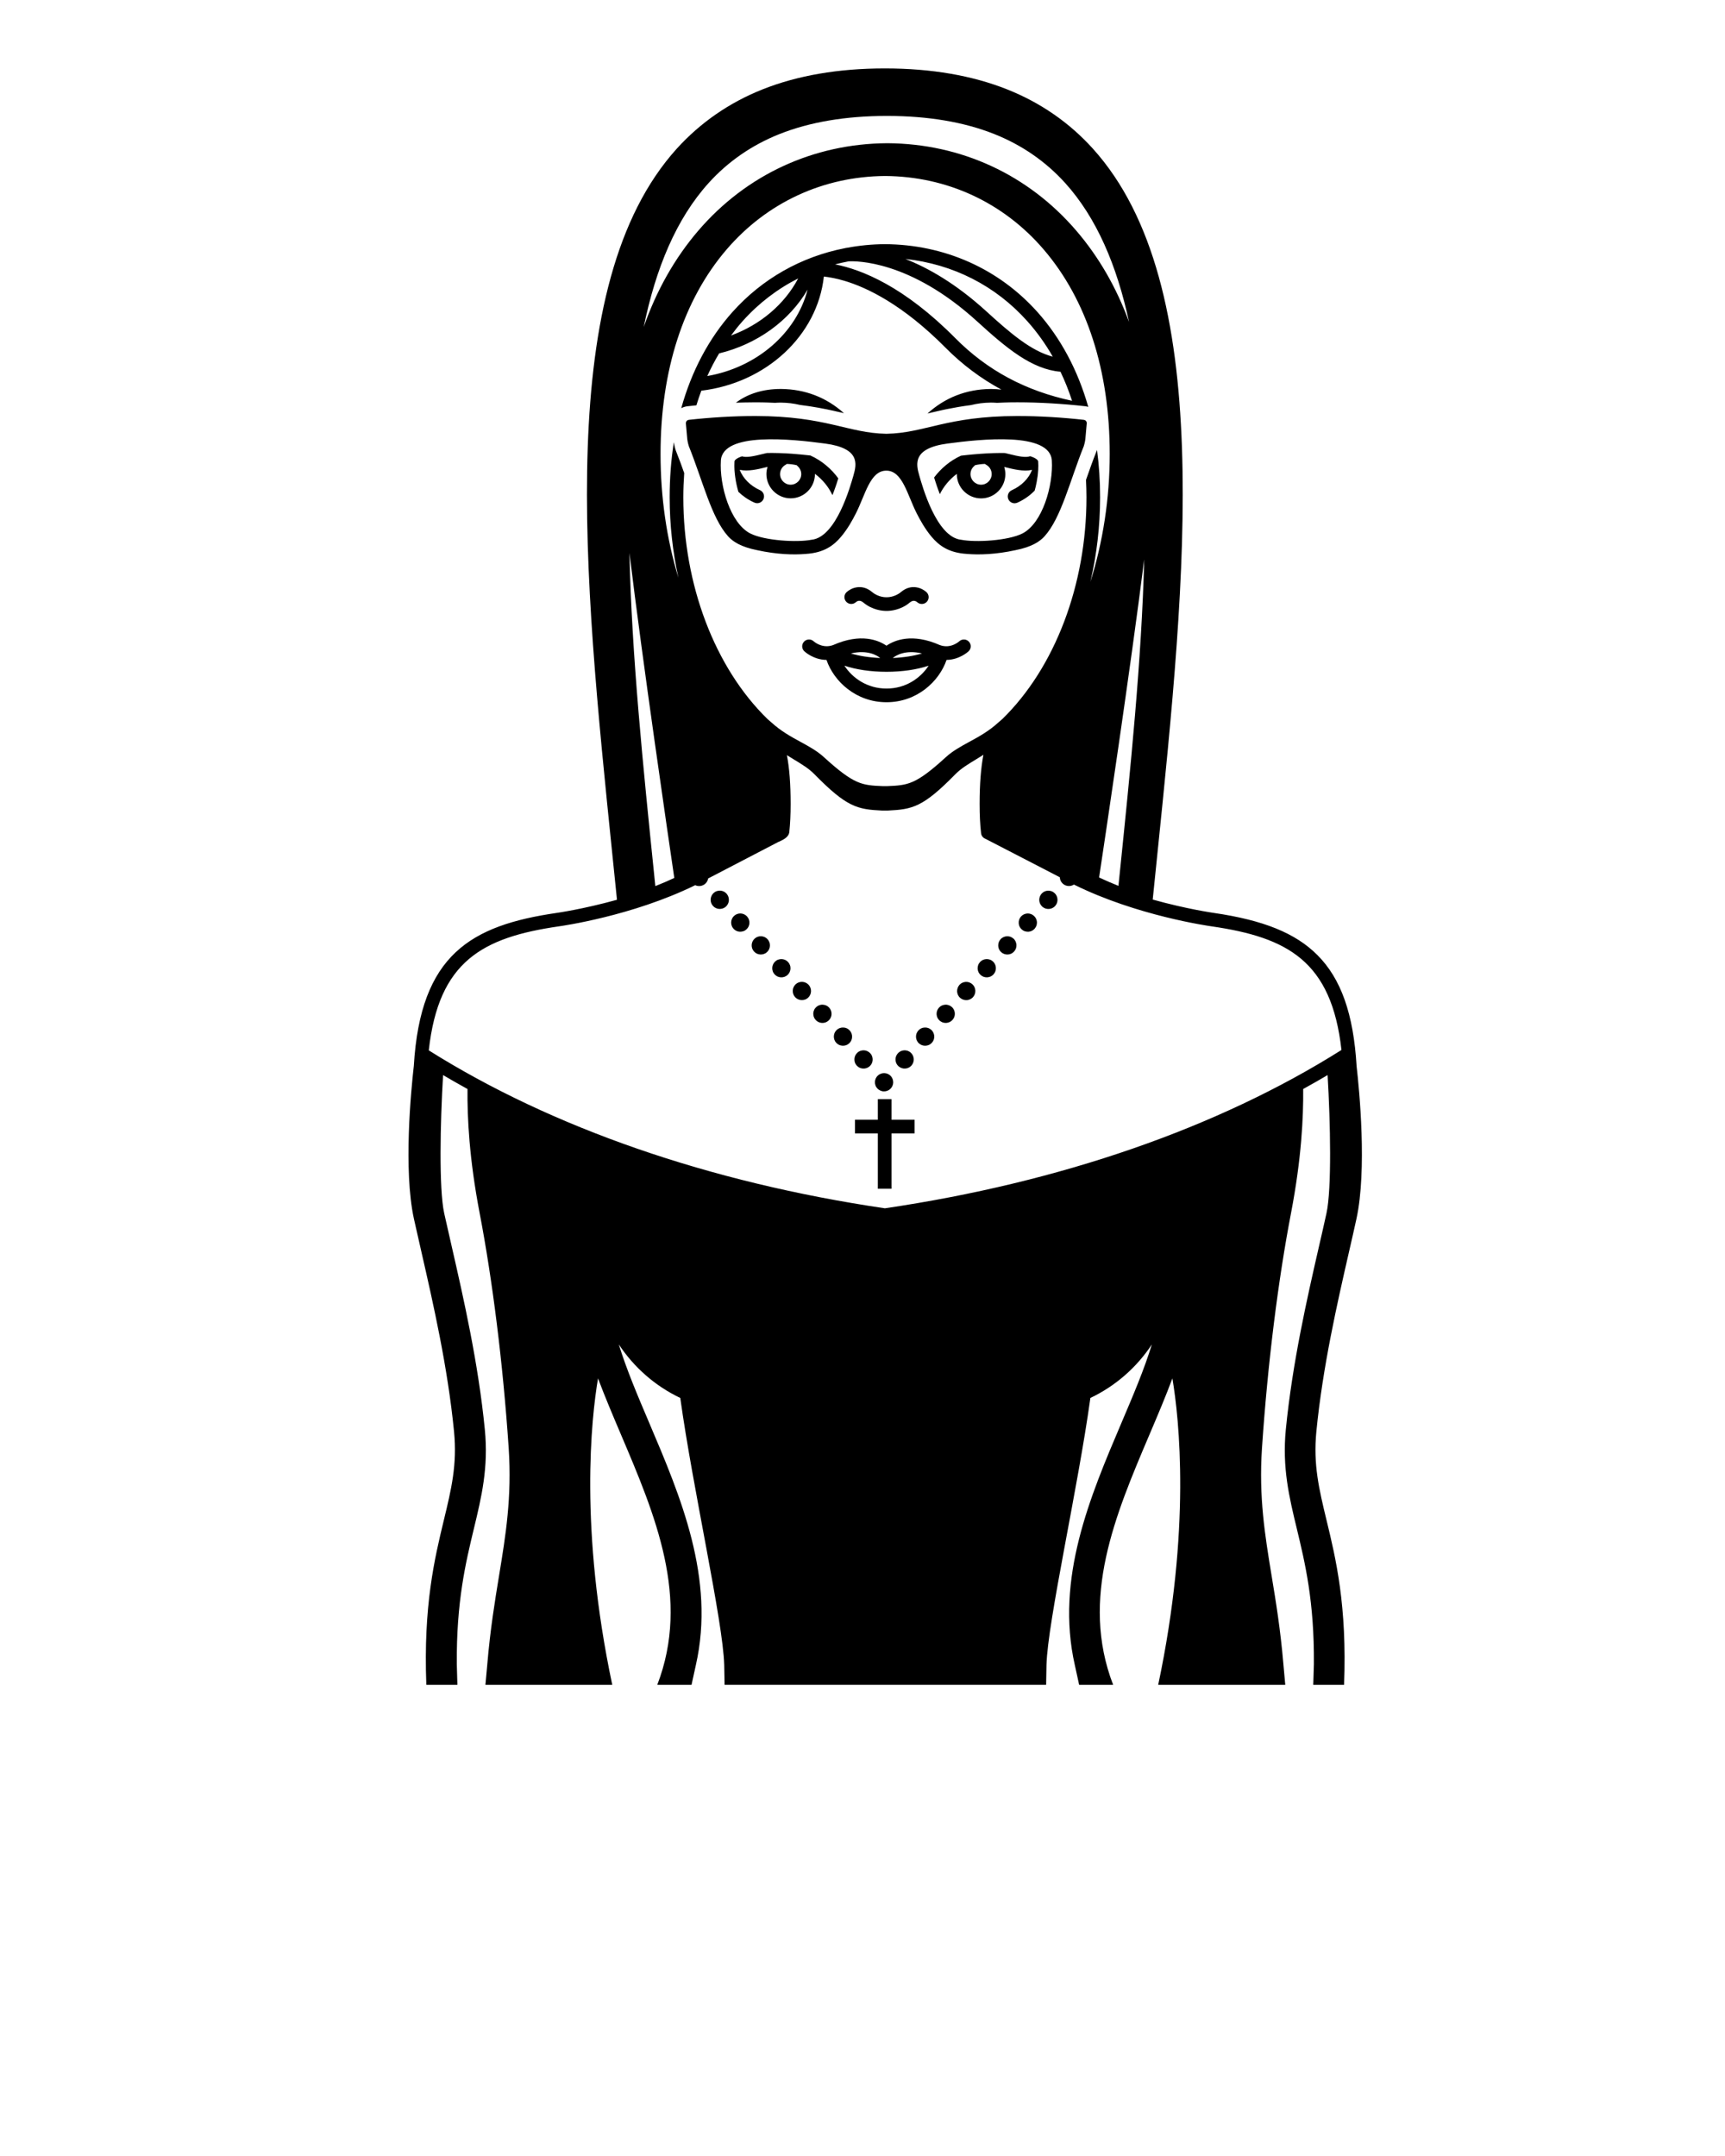 <svg xmlns="http://www.w3.org/2000/svg" xmlns:xlink="http://www.w3.org/1999/xlink" version="1.1" x="0px" y="0px" viewBox="0 0 100 125" enable-background="new 0 0 100 100" xml:space="preserve"><path d="M46.979,26.408c-0.135-0.016-0.276-0.031-0.422-0.044c-0.045-0.004-0.09-0.01-0.135-0.014  c-0.056-0.004-0.109-0.009-0.167-0.014c-0.069-0.007-0.138-0.013-0.208-0.018c-0.044-0.004-0.088-0.008-0.131-0.011  c-0.114-0.008-0.229-0.015-0.343-0.021c-0.029-0.002-0.06-0.004-0.089-0.004c-0.094-0.005-0.188-0.008-0.282-0.012  c-0.034-0.001-0.07-0.003-0.104-0.003c-0.121-0.004-0.242-0.006-0.36-0.006c-0.102,0-0.195,0.001-0.287,0.005  c-0.062,0.015-0.123,0.028-0.185,0.044c-0.602,0.15-0.996,0.229-1.252,0.147c-0.324,0.107-0.432,0.23-0.436,0.294  c-0.004,0.078-0.006,0.158-0.006,0.239c0,0.028,0.001,0.058,0.001,0.088c0.001,0.05,0.003,0.102,0.005,0.152  c0.003,0.038,0.006,0.076,0.008,0.113c0.003,0.042,0.006,0.083,0.012,0.126c0.004,0.045,0.008,0.089,0.016,0.135  c0.003,0.03,0.008,0.058,0.012,0.089c0.04,0.279,0.102,0.557,0.179,0.822c0.261,0.252,0.572,0.466,0.929,0.625  c0.053,0.024,0.106,0.035,0.162,0.035c0.149,0,0.295-0.087,0.36-0.235c0.09-0.199,0-0.433-0.198-0.522  c-0.567-0.255-0.984-0.682-1.177-1.179c0.498,0.107,1.076-0.035,1.58-0.162c0.012-0.002,0.022-0.005,0.035-0.008  c-0.042,0.133-0.066,0.272-0.066,0.417c0,0.773,0.632,1.406,1.406,1.406s1.407-0.632,1.407-1.406c0-0.005-0.001-0.009-0.001-0.015  c0.444,0.33,0.788,0.761,0.993,1.192c0.008,0.015,0.019,0.025,0.025,0.04c0.027-0.069,0.055-0.141,0.082-0.214  c0-0.003,0.002-0.004,0.002-0.007c0.027-0.072,0.055-0.146,0.081-0.225c0.001-0.002,0.002-0.004,0.003-0.008  c0.027-0.077,0.055-0.157,0.082-0.24c0-0.003,0.002-0.006,0.002-0.009c0.029-0.086,0.057-0.173,0.084-0.265l0,0  C48.207,27.198,47.65,26.709,46.979,26.408z M45.834,28.102c-0.339,0-0.613-0.277-0.613-0.615c0-0.228,0.123-0.435,0.322-0.541  c0.025-0.016,0.049-0.03,0.07-0.048c0.197,0.004,0.391,0.03,0.574,0.075c0.014,0.017,0.027,0.033,0.045,0.047  c0.138,0.117,0.217,0.288,0.217,0.468C46.449,27.825,46.174,28.102,45.834,28.102z M51.301,14.156c0,0,0,0-0.002,0l0,0l0,0  c-0.754,0.004-1.492,0.079-2.209,0.213c-0.02,0.001-0.035,0.003-0.041,0.004c-0.027,0.003-0.055,0.01-0.08,0.018  c-2.521,0.495-4.779,1.767-6.509,3.701c-1.37,1.535-2.366,3.419-2.967,5.574c0.104-0.054,0.216-0.093,0.337-0.109l0.018-0.002  c0.172-0.02,0.349-0.038,0.523-0.055c0.088-0.287,0.182-0.571,0.285-0.848c3.769-0.451,6.731-3.207,7.104-6.618  c0.33,0.037,0.73,0.109,1.195,0.248c1.303,0.388,3.376,1.374,5.854,3.873c0.979,0.989,2.06,1.794,3.245,2.434  c-0.189-0.021-0.386-0.036-0.587-0.036h-0.041c-1.396,0.011-2.645,0.499-3.658,1.422c0.084-0.021,0.168-0.039,0.254-0.06  c0.012-0.002,0.021-0.005,0.031-0.008c0.079-0.019,0.158-0.036,0.238-0.055c0.013-0.003,0.027-0.007,0.041-0.01  c0.082-0.019,0.165-0.037,0.25-0.056c0.01-0.002,0.02-0.004,0.029-0.007c0.094-0.021,0.188-0.039,0.287-0.061  c0.002,0,0.002-0.001,0.005-0.001c0.413-0.084,0.866-0.163,1.377-0.229c0.368-0.092,0.752-0.143,1.151-0.146h0.034  c0.114,0,0.226,0.006,0.334,0.014c0.004-0.001,0.011-0.001,0.017-0.001c0.135-0.007,0.272-0.013,0.414-0.017  c0.062-0.002,0.121-0.003,0.182-0.005c0.053-0.001,0.104-0.003,0.156-0.004c0.125-0.001,0.253-0.003,0.383-0.003h0.053  c1.227,0,2.615,0.081,3.912,0.227l0.018,0.002c0.054,0.007,0.104,0.021,0.154,0.036c-0.604-2.125-1.593-3.983-2.947-5.501  C57.893,15.576,54.755,14.178,51.301,14.156z M43.051,18.619c0.926-1.036,2.016-1.868,3.221-2.477  c-0.793,1.502-2.188,2.684-3.895,3.311C42.591,19.165,42.812,18.885,43.051,18.619z M41.003,21.802  c0.206-0.456,0.435-0.892,0.685-1.312c2.205-0.537,4.066-1.885,5.129-3.696C46.163,19.314,43.881,21.299,41.003,21.802z   M62.148,23.237c-2.701-0.575-4.924-1.769-6.777-3.641c-2.945-2.971-5.395-3.964-6.961-4.269c0.257-0.067,0.518-0.123,0.781-0.174  c0.424-0.024,3.562-0.07,7.453,3.48c1.715,1.565,3.168,2.776,4.834,2.92C61.734,22.092,61.959,22.652,62.148,23.237z M57.18,18.051  c-1.76-1.605-3.373-2.518-4.691-3.036c2.753,0.294,5.228,1.549,7.062,3.604c0.56,0.626,1.052,1.312,1.478,2.058  C59.791,20.359,58.584,19.334,57.18,18.051z M60.177,26.724c0-0.001,0-0.001-0.001-0.002c-0.029-0.068-0.156-0.179-0.456-0.272  c-0.001,0-0.001,0-0.001,0c-0.256,0.094-0.654,0.017-1.275-0.139c-0.062-0.016-0.125-0.03-0.188-0.045  c-0.074-0.002-0.148-0.003-0.229-0.003c-0.12,0-0.241,0.002-0.362,0.006c-0.037,0-0.074,0.002-0.108,0.003  c-0.091,0.004-0.183,0.007-0.273,0.012c-0.033,0-0.067,0.002-0.104,0.005c-0.116,0.006-0.235,0.014-0.353,0.022  c-0.025,0.002-0.053,0.004-0.075,0.006c-0.094,0.007-0.187,0.014-0.276,0.023c-0.046,0.003-0.091,0.009-0.136,0.012  c-0.071,0.006-0.143,0.014-0.212,0.021c-0.044,0.005-0.089,0.01-0.134,0.014c-0.097,0.01-0.19,0.021-0.282,0.031  c-0.643,0.292-1.176,0.754-1.561,1.267c0.027,0.091,0.057,0.177,0.084,0.263c0.003,0.01,0.006,0.02,0.009,0.029  c0.024,0.075,0.05,0.15,0.073,0.22c0.002,0.008,0.006,0.014,0.008,0.021c0.025,0.074,0.052,0.146,0.076,0.217  c0,0,0,0.001,0.002,0.002c0.026,0.075,0.054,0.146,0.08,0.215c0.207-0.427,0.549-0.852,0.985-1.177c0,0.004,0,0.009,0,0.015  c0,0.773,0.632,1.406,1.407,1.406s1.406-0.632,1.406-1.406c0-0.145-0.025-0.284-0.065-0.417c0.013,0.002,0.022,0.006,0.034,0.008  c0.504,0.127,1.083,0.271,1.58,0.162c-0.191,0.497-0.607,0.924-1.176,1.179c-0.199,0.089-0.289,0.324-0.199,0.522  c0.064,0.148,0.211,0.235,0.361,0.235c0.055,0,0.108-0.012,0.162-0.035c0.391-0.176,0.729-0.415,1.002-0.699  c0.02-0.066,0.037-0.133,0.053-0.2c0.002-0.007,0.003-0.015,0.005-0.021c0.045-0.188,0.081-0.379,0.106-0.569  c0.002-0.023,0.006-0.044,0.01-0.067c0.005-0.042,0.009-0.083,0.013-0.126c0.005-0.042,0.009-0.085,0.011-0.128  c0.004-0.035,0.006-0.071,0.008-0.107c0.002-0.051,0.004-0.103,0.004-0.151c0.002-0.028,0.002-0.059,0.002-0.085  c0-0.08-0.002-0.158-0.008-0.235C60.184,26.743,60.182,26.733,60.177,26.724z M56.875,28.102c-0.34,0-0.615-0.277-0.615-0.615  c0-0.181,0.079-0.352,0.217-0.468c0.018-0.014,0.031-0.031,0.045-0.047c0.185-0.044,0.377-0.069,0.574-0.075  c0.021,0.018,0.043,0.034,0.07,0.048c0.199,0.106,0.322,0.313,0.322,0.541C57.488,27.825,57.213,28.102,56.875,28.102z   M62.827,24.341c-1.179-0.132-2.558-0.224-3.875-0.221c-4.095,0.007-5.329,0.99-7.57,1.031c-2.241-0.042-3.477-1.024-7.571-1.031  c-1.315-0.003-2.695,0.089-3.875,0.221c-0.203,0.027-0.173,0.231-0.173,0.231l0.077,0.875c0,0,0.02,0.198,0.092,0.421  c0.807,2.007,1.308,4.149,2.273,5.223c0.283,0.314,0.744,0.619,1.689,0.807c1.123,0.247,2.11,0.279,2.814,0.217  c1.059-0.062,1.622-0.49,2.047-0.994c0.393-0.463,0.678-0.993,0.864-1.362c0.545-1.068,0.817-2.472,1.761-2.472  c0.941,0,1.216,1.403,1.76,2.472c0.188,0.369,0.475,0.899,0.864,1.362c0.426,0.504,0.989,0.932,2.048,0.994  c0.702,0.062,1.691,0.03,2.815-0.217c0.944-0.188,1.405-0.493,1.688-0.807c0.967-1.073,1.467-3.216,2.273-5.223  c0.072-0.223,0.092-0.421,0.092-0.421l0.077-0.875C63.001,24.572,63.031,24.369,62.827,24.341z M49.477,27.56  c-0.17,0.582-0.99,3.598-2.438,3.735c-0.847,0.165-2.713,0.05-3.537-0.362c-1.167-0.588-1.802-2.788-1.712-4.231  c0.104-1.675,4.115-1.244,6.052-0.984C49.873,25.989,49.664,26.911,49.477,27.56z M59.264,30.933  c-0.824,0.413-2.691,0.527-3.537,0.362c-1.447-0.138-2.27-3.154-2.438-3.735c-0.188-0.649-0.397-1.571,1.634-1.843  c1.938-0.26,5.949-0.691,6.053,0.984C61.064,28.145,60.432,30.345,59.264,30.933z M55.605,37.185  c-0.004,0.003-0.485,0.449-1.121,0.216c-1.605-0.711-2.627-0.285-3.094,0.035c-0.47-0.32-1.49-0.747-3.097-0.035  c-0.024,0.01-0.051,0.017-0.076,0.024c-0.028,0.003-0.057,0.011-0.084,0.021c-0.539,0.108-0.938-0.242-0.963-0.263  c-0.157-0.149-0.407-0.142-0.558,0.017c-0.15,0.159-0.145,0.41,0.016,0.56c0.026,0.026,0.538,0.495,1.284,0.5  c0.428,1.249,1.717,2.453,3.478,2.453c0.002,0,0.002,0,0.002,0c0.002,0,0.002,0,0.004,0c1.76,0,3.049-1.204,3.477-2.453  c0.744-0.008,1.251-0.475,1.277-0.5c0.16-0.15,0.166-0.401,0.016-0.56C56.018,37.042,55.766,37.034,55.605,37.185z M53.452,37.885  c-0.478,0.145-1.067,0.237-1.697,0.265C51.934,38.001,52.479,37.659,53.452,37.885z M51.027,38.15  c-0.635-0.027-1.228-0.12-1.703-0.265C50.307,37.657,50.852,38.005,51.027,38.15z M51.396,39.921c-0.002,0-0.002,0-0.004,0  c0,0,0,0-0.002,0c-1.101,0-1.964-0.595-2.439-1.327c0.671,0.227,1.527,0.356,2.439,0.356c0.922,0,1.774-0.129,2.444-0.356  C53.359,39.326,52.496,39.921,51.396,39.921z M43.223,23.334c-0.008,0-0.018,0-0.025,0c-0.178,0.003-0.356,0.008-0.538,0.014  c0.678-0.513,1.565-0.796,2.584-0.796h0.042c1.387,0.011,2.628,0.493,3.638,1.404c-0.016-0.004-0.032-0.007-0.047-0.011  c-0.053-0.015-0.104-0.025-0.159-0.038c-0.031-0.007-0.062-0.015-0.095-0.021c-0.067-0.016-0.138-0.031-0.207-0.048  c-0.019-0.004-0.036-0.008-0.054-0.013c-0.567-0.126-1.208-0.253-1.979-0.347c-0.001,0-0.001,0-0.002,0  c-0.354-0.085-0.722-0.131-1.102-0.135h-0.037c-0.105,0-0.209,0.005-0.311,0.012c-0.142-0.007-0.285-0.013-0.434-0.017  c-0.049-0.002-0.098-0.003-0.146-0.004c-0.056-0.001-0.109-0.003-0.164-0.004c-0.123-0.001-0.248-0.003-0.375-0.003h-0.054  C43.584,23.328,43.404,23.33,43.223,23.334z M49.059,34.891c-0.149-0.159-0.143-0.41,0.019-0.56  c0.244-0.227,0.864-0.521,1.476-0.008c0.381,0.321,0.813,0.303,0.817,0.303c0.008,0,0.015,0,0.021,0c0.008,0,0.017,0,0.024,0  c0.002,0,0.442,0.015,0.817-0.303c0.61-0.513,1.231-0.219,1.475,0.008c0.161,0.149,0.17,0.401,0.02,0.56  c-0.146,0.16-0.395,0.168-0.555,0.025c-0.093-0.081-0.242-0.141-0.428,0.014c-0.537,0.452-1.143,0.489-1.325,0.489  c-0.011,0-0.019,0-0.026-0.001c-0.008,0.001-0.016,0.001-0.025,0.001c-0.184,0-0.789-0.037-1.325-0.489  c-0.217-0.183-0.379-0.061-0.424-0.02C49.457,35.06,49.207,35.051,49.059,34.891z M45.795,55.959  c0.025,0.064,0.033,0.133,0.031,0.205c-0.004,0.07-0.021,0.139-0.051,0.201c-0.029,0.062-0.07,0.117-0.123,0.164  c-0.053,0.049-0.112,0.084-0.178,0.106c-0.064,0.021-0.135,0.033-0.205,0.029c-0.07-0.006-0.139-0.021-0.201-0.049  c-0.062-0.031-0.117-0.074-0.165-0.125c-0.048-0.056-0.085-0.113-0.106-0.181c-0.023-0.065-0.033-0.133-0.029-0.203  c0.004-0.071,0.021-0.141,0.051-0.2c0.029-0.062,0.07-0.119,0.123-0.166c0.054-0.05,0.111-0.084,0.179-0.105  c0.065-0.022,0.134-0.032,0.205-0.028c0.069,0.004,0.138,0.02,0.198,0.049c0.064,0.031,0.119,0.072,0.166,0.125  C45.738,55.834,45.773,55.893,45.795,55.959z M46.986,57.279c0.021,0.065,0.033,0.135,0.029,0.207  c-0.005,0.069-0.021,0.137-0.051,0.199c-0.029,0.062-0.07,0.118-0.124,0.166c-0.053,0.047-0.112,0.084-0.177,0.104  c-0.064,0.022-0.134,0.033-0.206,0.028c-0.07-0.002-0.137-0.02-0.201-0.051c-0.062-0.028-0.116-0.069-0.165-0.121  c-0.048-0.055-0.083-0.114-0.105-0.18c-0.022-0.066-0.033-0.135-0.029-0.207c0.004-0.07,0.021-0.137,0.051-0.199  c0.03-0.062,0.072-0.117,0.124-0.166c0.054-0.047,0.112-0.082,0.177-0.104c0.065-0.022,0.135-0.033,0.205-0.029  c0.071,0.004,0.139,0.021,0.201,0.052c0.062,0.029,0.117,0.069,0.166,0.123C46.928,57.156,46.963,57.215,46.986,57.279z   M44.604,54.633c0.022,0.064,0.032,0.135,0.029,0.206c-0.004,0.072-0.021,0.14-0.051,0.202c-0.029,0.062-0.07,0.117-0.123,0.165  c-0.054,0.048-0.111,0.083-0.178,0.104c-0.064,0.023-0.133,0.032-0.205,0.029c-0.07-0.004-0.139-0.021-0.201-0.05  c-0.062-0.03-0.117-0.072-0.164-0.125c-0.049-0.053-0.085-0.112-0.107-0.179c-0.022-0.065-0.032-0.135-0.028-0.204  c0.004-0.07,0.021-0.14,0.051-0.2c0.029-0.062,0.07-0.119,0.124-0.166c0.052-0.047,0.111-0.082,0.177-0.105s0.134-0.031,0.205-0.028  s0.138,0.021,0.201,0.051c0.062,0.03,0.117,0.071,0.165,0.124S44.58,54.569,44.604,54.633z M43.415,53.314  c0.022,0.064,0.033,0.135,0.03,0.207c-0.004,0.07-0.021,0.138-0.051,0.2c-0.03,0.062-0.071,0.117-0.123,0.163  c-0.056,0.051-0.112,0.085-0.179,0.106c-0.065,0.021-0.135,0.032-0.205,0.03c-0.071-0.004-0.139-0.021-0.2-0.051  c-0.062-0.029-0.119-0.072-0.166-0.124c-0.049-0.054-0.084-0.112-0.105-0.178c-0.023-0.065-0.033-0.135-0.029-0.207  c0.004-0.069,0.021-0.138,0.051-0.201c0.029-0.061,0.07-0.116,0.123-0.163c0.054-0.048,0.111-0.083,0.178-0.105  c0.065-0.023,0.134-0.033,0.205-0.03c0.07,0.005,0.139,0.021,0.201,0.052c0.062,0.029,0.117,0.07,0.164,0.123  S43.393,53.25,43.415,53.314z M48.176,58.602c0.023,0.064,0.033,0.133,0.03,0.205c-0.004,0.07-0.021,0.14-0.052,0.201  c-0.029,0.062-0.07,0.117-0.123,0.164s-0.111,0.084-0.178,0.107c-0.064,0.021-0.134,0.033-0.205,0.029  c-0.07-0.005-0.138-0.021-0.2-0.052c-0.062-0.028-0.118-0.071-0.165-0.125c-0.049-0.053-0.084-0.112-0.107-0.178  c-0.021-0.064-0.031-0.133-0.029-0.205c0.006-0.072,0.021-0.137,0.053-0.201c0.027-0.062,0.07-0.117,0.124-0.164  c0.052-0.049,0.11-0.082,0.176-0.106c0.065-0.021,0.135-0.033,0.205-0.027c0.071,0.004,0.138,0.021,0.201,0.049  c0.062,0.031,0.118,0.072,0.165,0.125S48.152,58.535,48.176,58.602z M42.225,51.992c0.021,0.064,0.032,0.134,0.029,0.206  c-0.004,0.071-0.021,0.139-0.051,0.2c-0.029,0.062-0.07,0.117-0.123,0.166c-0.053,0.048-0.112,0.082-0.178,0.105  c-0.065,0.021-0.135,0.033-0.205,0.029c-0.071-0.004-0.139-0.021-0.2-0.051c-0.063-0.029-0.118-0.07-0.166-0.125  c-0.048-0.052-0.083-0.111-0.106-0.178c-0.022-0.065-0.033-0.135-0.028-0.205c0.004-0.071,0.021-0.139,0.051-0.201  c0.028-0.062,0.069-0.117,0.123-0.166c0.053-0.047,0.112-0.084,0.178-0.105c0.066-0.023,0.134-0.032,0.205-0.03  c0.07,0.005,0.138,0.021,0.2,0.05c0.062,0.031,0.118,0.072,0.166,0.125C42.166,51.869,42.201,51.927,42.225,51.992z M49.367,59.924  c0.023,0.064,0.033,0.133,0.029,0.205c-0.002,0.072-0.021,0.139-0.049,0.201c-0.031,0.064-0.072,0.119-0.125,0.166  c-0.054,0.047-0.111,0.082-0.177,0.105c-0.065,0.022-0.134,0.032-0.206,0.028c-0.07-0.004-0.138-0.021-0.199-0.049  c-0.062-0.031-0.119-0.072-0.166-0.125c-0.049-0.053-0.084-0.111-0.106-0.178s-0.032-0.136-0.029-0.205  c0.005-0.072,0.021-0.14,0.05-0.201c0.031-0.062,0.072-0.119,0.125-0.166s0.111-0.082,0.178-0.104  c0.065-0.023,0.134-0.031,0.205-0.027c0.07,0.002,0.138,0.018,0.201,0.049c0.062,0.029,0.117,0.072,0.164,0.125  S49.344,59.859,49.367,59.924z M50.889,68.92v-3.207h-1.324V64.92h1.324v-1.191h0.793v1.191h0.01h1.326v0.793h-1.326h-0.01v3.207  H50.889z M60.297,52.398c-0.029-0.062-0.047-0.129-0.051-0.2c-0.002-0.072,0.008-0.142,0.031-0.206  c0.021-0.065,0.058-0.124,0.104-0.178c0.047-0.053,0.103-0.094,0.165-0.125c0.062-0.029,0.13-0.045,0.2-0.05  c0.071-0.002,0.141,0.007,0.206,0.03c0.064,0.021,0.124,0.059,0.177,0.105c0.054,0.048,0.095,0.104,0.124,0.166  c0.03,0.062,0.046,0.129,0.05,0.201c0.005,0.07-0.006,0.14-0.028,0.205s-0.059,0.126-0.105,0.178  c-0.048,0.055-0.104,0.096-0.166,0.125s-0.13,0.047-0.2,0.051c-0.071,0.004-0.141-0.007-0.206-0.029  c-0.063-0.023-0.123-0.059-0.177-0.105C60.369,52.516,60.326,52.461,60.297,52.398z M49.666,61.781  c-0.049-0.055-0.084-0.113-0.107-0.18c-0.021-0.066-0.031-0.136-0.027-0.205c0.004-0.07,0.021-0.14,0.05-0.201  c0.03-0.062,0.071-0.117,0.124-0.166c0.053-0.047,0.111-0.082,0.178-0.105s0.135-0.031,0.205-0.029  c0.07,0.004,0.139,0.021,0.2,0.052s0.118,0.071,0.166,0.125c0.048,0.053,0.083,0.11,0.104,0.178c0.023,0.063,0.033,0.133,0.03,0.203  c-0.004,0.071-0.021,0.141-0.051,0.203c-0.03,0.061-0.071,0.116-0.123,0.164c-0.054,0.047-0.112,0.081-0.178,0.104  c-0.066,0.023-0.134,0.033-0.206,0.029c-0.07-0.004-0.137-0.021-0.199-0.049C49.77,61.873,49.713,61.832,49.666,61.781z   M56.725,56.365c-0.028-0.062-0.047-0.131-0.051-0.201c-0.002-0.072,0.008-0.141,0.03-0.205c0.022-0.066,0.06-0.125,0.106-0.178  s0.103-0.094,0.164-0.125c0.063-0.029,0.131-0.045,0.201-0.049c0.071-0.004,0.141,0.006,0.204,0.028  c0.066,0.021,0.125,0.058,0.179,0.105c0.053,0.047,0.094,0.104,0.123,0.166c0.03,0.061,0.047,0.129,0.051,0.2  c0.004,0.07-0.006,0.138-0.027,0.203c-0.023,0.066-0.061,0.125-0.108,0.181c-0.046,0.051-0.102,0.094-0.165,0.125  c-0.062,0.026-0.13,0.043-0.199,0.049c-0.071,0.004-0.142-0.008-0.207-0.029c-0.063-0.022-0.123-0.059-0.176-0.106  C56.797,56.482,56.755,56.428,56.725,56.365z M50.75,62.922c-0.023-0.064-0.033-0.133-0.029-0.205  c0.004-0.07,0.021-0.137,0.051-0.199c0.029-0.062,0.07-0.117,0.123-0.166c0.054-0.047,0.112-0.082,0.179-0.104  c0.064-0.025,0.134-0.035,0.204-0.031s0.139,0.021,0.201,0.051s0.117,0.07,0.166,0.123c0.047,0.056,0.082,0.113,0.105,0.179  c0.021,0.065,0.032,0.135,0.029,0.206c-0.004,0.07-0.021,0.138-0.051,0.199c-0.03,0.062-0.071,0.119-0.123,0.166  c-0.054,0.047-0.113,0.082-0.179,0.105c-0.064,0.023-0.135,0.033-0.204,0.029c-0.072-0.002-0.138-0.021-0.201-0.052  c-0.062-0.028-0.117-0.069-0.166-0.122C50.809,63.048,50.771,62.988,50.75,62.922z M55.535,57.686  c-0.029-0.062-0.047-0.129-0.051-0.198c-0.002-0.072,0.008-0.142,0.031-0.207c0.021-0.064,0.058-0.123,0.104-0.179  c0.047-0.053,0.103-0.094,0.165-0.123c0.062-0.028,0.13-0.047,0.199-0.051c0.072-0.004,0.141,0.006,0.205,0.029  c0.065,0.023,0.125,0.059,0.178,0.105c0.054,0.049,0.095,0.104,0.125,0.166c0.027,0.062,0.046,0.129,0.05,0.198  c0.004,0.072-0.006,0.142-0.029,0.207c-0.022,0.064-0.059,0.125-0.106,0.181c-0.047,0.051-0.103,0.092-0.165,0.121  c-0.062,0.03-0.129,0.049-0.2,0.051c-0.071,0.004-0.141-0.006-0.205-0.029c-0.064-0.021-0.125-0.059-0.178-0.105  C55.605,57.806,55.564,57.748,55.535,57.686z M59.105,53.722c-0.029-0.062-0.047-0.13-0.049-0.2  c-0.005-0.072,0.006-0.143,0.028-0.207s0.06-0.125,0.104-0.178c0.049-0.053,0.104-0.094,0.166-0.123s0.129-0.047,0.201-0.052  c0.07-0.003,0.14,0.007,0.204,0.03c0.065,0.022,0.124,0.059,0.177,0.105c0.054,0.047,0.095,0.104,0.123,0.163  c0.031,0.063,0.049,0.132,0.054,0.201c0.003,0.072-0.009,0.142-0.029,0.207c-0.024,0.063-0.062,0.124-0.106,0.178  c-0.047,0.052-0.104,0.095-0.166,0.124c-0.062,0.03-0.129,0.047-0.2,0.051c-0.071,0.002-0.14-0.009-0.206-0.03  c-0.064-0.021-0.123-0.058-0.176-0.106C59.178,53.839,59.137,53.784,59.105,53.722z M57.918,55.042  c-0.029-0.062-0.047-0.13-0.05-0.202c-0.003-0.07,0.007-0.142,0.03-0.206c0.021-0.063,0.059-0.123,0.104-0.176  s0.103-0.094,0.165-0.124s0.13-0.048,0.201-0.051c0.07-0.003,0.14,0.005,0.205,0.027c0.064,0.024,0.124,0.061,0.177,0.106  s0.094,0.103,0.124,0.166c0.027,0.062,0.046,0.13,0.051,0.2c0.003,0.07-0.007,0.139-0.029,0.204s-0.06,0.126-0.106,0.179  s-0.103,0.095-0.165,0.125c-0.062,0.029-0.13,0.046-0.201,0.05c-0.07,0.003-0.139-0.006-0.205-0.03  c-0.064-0.021-0.124-0.057-0.177-0.104S57.948,55.104,57.918,55.042z M54.346,59.008c-0.029-0.062-0.047-0.131-0.051-0.201  c-0.003-0.072,0.007-0.141,0.029-0.205c0.023-0.065,0.059-0.125,0.107-0.178c0.047-0.053,0.103-0.094,0.164-0.125  c0.062-0.027,0.129-0.045,0.2-0.049c0.071-0.006,0.142,0.006,0.205,0.027c0.065,0.024,0.125,0.059,0.177,0.106  c0.055,0.047,0.096,0.103,0.124,0.164c0.029,0.064,0.048,0.129,0.052,0.201s-0.007,0.141-0.029,0.205  c-0.022,0.063-0.059,0.125-0.106,0.178c-0.047,0.054-0.103,0.097-0.166,0.125c-0.062,0.029-0.13,0.047-0.2,0.052  c-0.07,0.004-0.141-0.009-0.205-0.029c-0.064-0.023-0.123-0.062-0.178-0.107C54.417,59.125,54.375,59.07,54.346,59.008z   M52.796,61.029c0.054,0.049,0.095,0.104,0.124,0.166c0.03,0.062,0.047,0.131,0.051,0.201c0.004,0.069-0.006,0.139-0.029,0.205  c-0.022,0.065-0.059,0.125-0.106,0.18c-0.047,0.051-0.103,0.092-0.164,0.123c-0.063,0.029-0.131,0.045-0.201,0.049  c-0.071,0.004-0.141-0.006-0.206-0.029c-0.063-0.023-0.123-0.059-0.177-0.104c-0.053-0.046-0.094-0.104-0.124-0.164  c-0.029-0.062-0.046-0.132-0.05-0.203c-0.004-0.07,0.007-0.14,0.028-0.203c0.023-0.065,0.06-0.125,0.106-0.178  c0.047-0.054,0.103-0.095,0.165-0.125c0.062-0.029,0.13-0.048,0.201-0.052c0.07-0.002,0.14,0.006,0.205,0.029  C52.684,60.947,52.743,60.982,52.796,61.029z M53.152,60.33c-0.029-0.062-0.045-0.129-0.051-0.201  c-0.002-0.072,0.008-0.141,0.03-0.205s0.06-0.123,0.106-0.176s0.103-0.096,0.164-0.125c0.062-0.031,0.131-0.047,0.201-0.049  c0.07-0.004,0.141,0.004,0.205,0.027c0.064,0.022,0.125,0.059,0.176,0.104c0.055,0.047,0.096,0.104,0.125,0.166  s0.047,0.129,0.052,0.201c0.004,0.069-0.006,0.139-0.029,0.205c-0.022,0.065-0.059,0.125-0.106,0.178  c-0.047,0.053-0.104,0.094-0.166,0.125c-0.062,0.028-0.129,0.045-0.2,0.049s-0.14-0.006-0.205-0.028  c-0.065-0.023-0.124-0.06-0.177-0.105S53.184,60.395,53.152,60.33z M78.645,61.828l-0.002-0.021c-0.18-3.016-0.899-5.059-2.27-6.433  c-1.266-1.271-3.121-2.025-6.02-2.447c-0.025-0.004-1.547-0.218-3.529-0.772c0.089-0.875,0.179-1.752,0.269-2.63  c1.663-16.233,3.384-33.017-3.735-40.903c-1.364-1.512-3.036-2.669-4.971-3.439c-2.027-0.807-4.408-1.216-7.08-1.216h-0.024  c-2.671,0-5.054,0.409-7.08,1.216c-1.935,0.771-3.604,1.929-4.972,3.439c-7.117,7.886-5.397,24.67-3.734,40.903  c0.09,0.882,0.18,1.762,0.27,2.642c-1.965,0.546-3.469,0.758-3.496,0.762c-4.955,0.723-7.898,2.406-8.281,8.865l-0.004,0.037  c-0.154,1.354-0.609,5.992,0.01,8.836c0.131,0.596,0.279,1.244,0.438,1.934c0.676,2.961,1.519,6.646,1.887,10.398  c0.188,1.91-0.156,3.34-0.594,5.148c-0.531,2.202-1.188,4.938-1.012,9.539h1.801l-0.035-1.203c-0.026-3.631,0.512-5.865,0.992-7.861  c0.438-1.816,0.852-3.533,0.633-5.744c-0.379-3.867-1.235-7.615-1.922-10.625c-0.158-0.682-0.304-1.324-0.434-1.914  c-0.309-1.42-0.229-5.254-0.064-8.008c0.463,0.273,0.937,0.543,1.416,0.807c-0.016,1.639,0.094,4.012,0.704,7.197  c0.735,3.838,1.351,8.668,1.684,13.631c0.188,2.836-0.173,5.039-0.556,7.369c-0.248,1.51-0.512,3.123-0.684,5.148l-0.109,1.203  h7.353c-1.912-9.054-1.22-15.427-0.826-17.771c0.394,1.051,0.851,2.129,1.321,3.236c1.99,4.678,4.048,9.514,2.113,14.535h1.986  l0.253-1.152c1.136-5.021-0.891-9.777-2.702-14.033c-0.678-1.592-1.324-3.117-1.766-4.555c0.881,1.334,2.113,2.414,3.564,3.104  c0.729,5.273,2.476,12.938,2.547,15.48c0.011,0.424,0.018,0.805,0.021,1.153h18.64c0.004-0.35,0.01-0.729,0.021-1.153  c0.07-2.543,1.816-10.207,2.545-15.48c1.453-0.69,2.686-1.771,3.564-3.104c-0.439,1.438-1.088,2.963-1.766,4.555  c-1.811,4.256-3.837,9.014-2.701,14.033l0.252,1.152h1.971c-1.935-5.023,0.125-9.857,2.115-14.535  c0.471-1.107,0.93-2.187,1.319-3.236c0.394,2.344,1.088,8.719-0.823,17.771h7.366l-0.108-1.203c-0.172-2.025-0.438-3.64-0.687-5.148  c-0.383-2.33-0.743-4.533-0.555-7.369c0.333-4.963,0.946-9.793,1.684-13.631c0.61-3.186,0.72-5.559,0.705-7.197  c0.479-0.264,0.951-0.533,1.416-0.807c0.163,2.754,0.243,6.588-0.065,8.008c-0.129,0.59-0.275,1.232-0.433,1.914  c-0.688,3.01-1.544,6.758-1.924,10.625c-0.217,2.211,0.196,3.928,0.635,5.744c0.48,1.996,1.019,4.23,0.992,7.861l-0.037,1.203h1.787  c0.177-4.601-0.481-7.337-1.015-9.539c-0.437-1.81-0.779-3.238-0.592-5.148c0.368-3.754,1.211-7.438,1.888-10.4  c0.157-0.688,0.306-1.336,0.436-1.932C79.254,67.816,78.799,63.182,78.645,61.828z M63.595,26.081  c-0.003,0.012-0.007,0.023-0.01,0.035l-0.009,0.024l-0.01,0.023c-0.219,0.548-0.418,1.111-0.609,1.66  c0.016,0.333,0.027,0.667,0.027,1.01c0,5.065-1.822,9.868-4.873,12.851L57.9,41.866c-0.574,0.528-1.154,0.844-1.717,1.149  c-0.486,0.266-0.945,0.515-1.339,0.873c-1.771,1.621-2.222,1.64-3.426,1.691h-0.237c-1.205-0.052-1.656-0.071-3.429-1.691  c-0.394-0.358-0.853-0.607-1.338-0.873c-0.562-0.306-1.144-0.623-1.728-1.159l-0.199-0.172c-3.053-2.982-4.874-7.786-4.874-12.851  c0-0.478,0.02-0.945,0.052-1.405c-0.15-0.422-0.303-0.848-0.472-1.265l-0.009-0.023l-0.009-0.024  c-0.062-0.191-0.096-0.364-0.112-0.476c-0.16,1.019-0.242,2.084-0.242,3.193c0,1.593,0.177,3.162,0.507,4.664  c-0.683-2.247-1.035-4.672-1.035-7.179c0-4.834,1.324-8.935,3.831-11.856c2.335-2.721,5.6-4.234,9.189-4.258  c3.592,0.024,6.854,1.537,9.188,4.258c2.507,2.922,3.831,7.022,3.831,11.856c0,2.582-0.393,5.104-1.12,7.415  c0.366-1.572,0.562-3.223,0.562-4.899C63.775,27.883,63.713,26.965,63.595,26.081z M66.33,32.432  c-0.146,5.808-0.795,12.133-1.436,18.377l-0.057,0.551c-0.39-0.155-0.765-0.317-1.121-0.486  C64.025,48.822,65.553,38.654,66.33,32.432z M41.08,10.61c1.124-1.244,2.505-2.199,4.104-2.836c1.752-0.697,3.842-1.052,6.217-1.052  h0.026c2.375,0,4.468,0.354,6.218,1.052c1.6,0.637,2.979,1.592,4.104,2.836c1.824,2.021,2.997,4.781,3.703,8.058  c-0.73-1.996-1.755-3.775-3.059-5.294c-2.779-3.241-6.666-5.042-10.94-5.071h-0.027c-4.278,0.029-8.167,1.831-10.946,5.071  c-1.366,1.594-2.428,3.474-3.164,5.588C38.014,15.556,39.201,12.691,41.08,10.61z M39.09,50.902c-0.35,0.164-0.717,0.32-1.099,0.472  l-0.058-0.563c-0.653-6.379-1.315-12.844-1.443-18.751C37.234,38.24,38.781,48.807,39.09,50.902z M51.298,70.055  C41.137,68.557,32,65.391,24.857,60.898c0.568-5.174,3.125-6.547,7.521-7.187c0.184-0.024,4.284-0.603,7.923-2.389  c0.001,0,0.001,0,0.001,0c0.062,0.03,0.129,0.047,0.2,0.05c0.071,0.004,0.14-0.006,0.205-0.029s0.124-0.059,0.177-0.105  c0.055-0.049,0.096-0.103,0.125-0.166c0.021-0.043,0.032-0.092,0.041-0.139c0.391-0.207,2.637-1.375,4.055-2.11  c0.211-0.097,0.606-0.244,0.651-0.573c0.052-0.48,0.078-1.018,0.078-1.639c0-1.139-0.069-2.065-0.216-2.828  c0.139,0.087,0.275,0.169,0.402,0.248c0.463,0.28,0.86,0.521,1.183,0.848c1.89,1.924,2.489,2.047,3.94,2.117h0.312  c1.451-0.07,2.05-0.193,3.938-2.117c0.323-0.327,0.722-0.568,1.184-0.848c0.137-0.084,0.283-0.173,0.432-0.269  c-0.146,0.769-0.219,1.7-0.219,2.849c0,0.646,0.027,1.201,0.084,1.697c0.018,0.154,0.121,0.277,0.258,0.327  c0.496,0.257,1.33,0.688,2.15,1.111c0.876,0.452,1.773,0.917,2.158,1.116c0,0.002-0.002,0.005-0.002,0.007  c0.004,0.072,0.021,0.138,0.051,0.201c0.031,0.062,0.072,0.117,0.125,0.166c0.053,0.047,0.111,0.082,0.177,0.105  c0.065,0.022,0.134,0.033,0.206,0.029c0.07-0.003,0.138-0.02,0.201-0.05c0.02-0.011,0.037-0.022,0.057-0.035  c3.655,1.812,7.807,2.397,7.988,2.424c4.395,0.639,6.949,2.011,7.523,7.167C70.62,65.383,61.477,68.553,51.298,70.055z"/></svg>